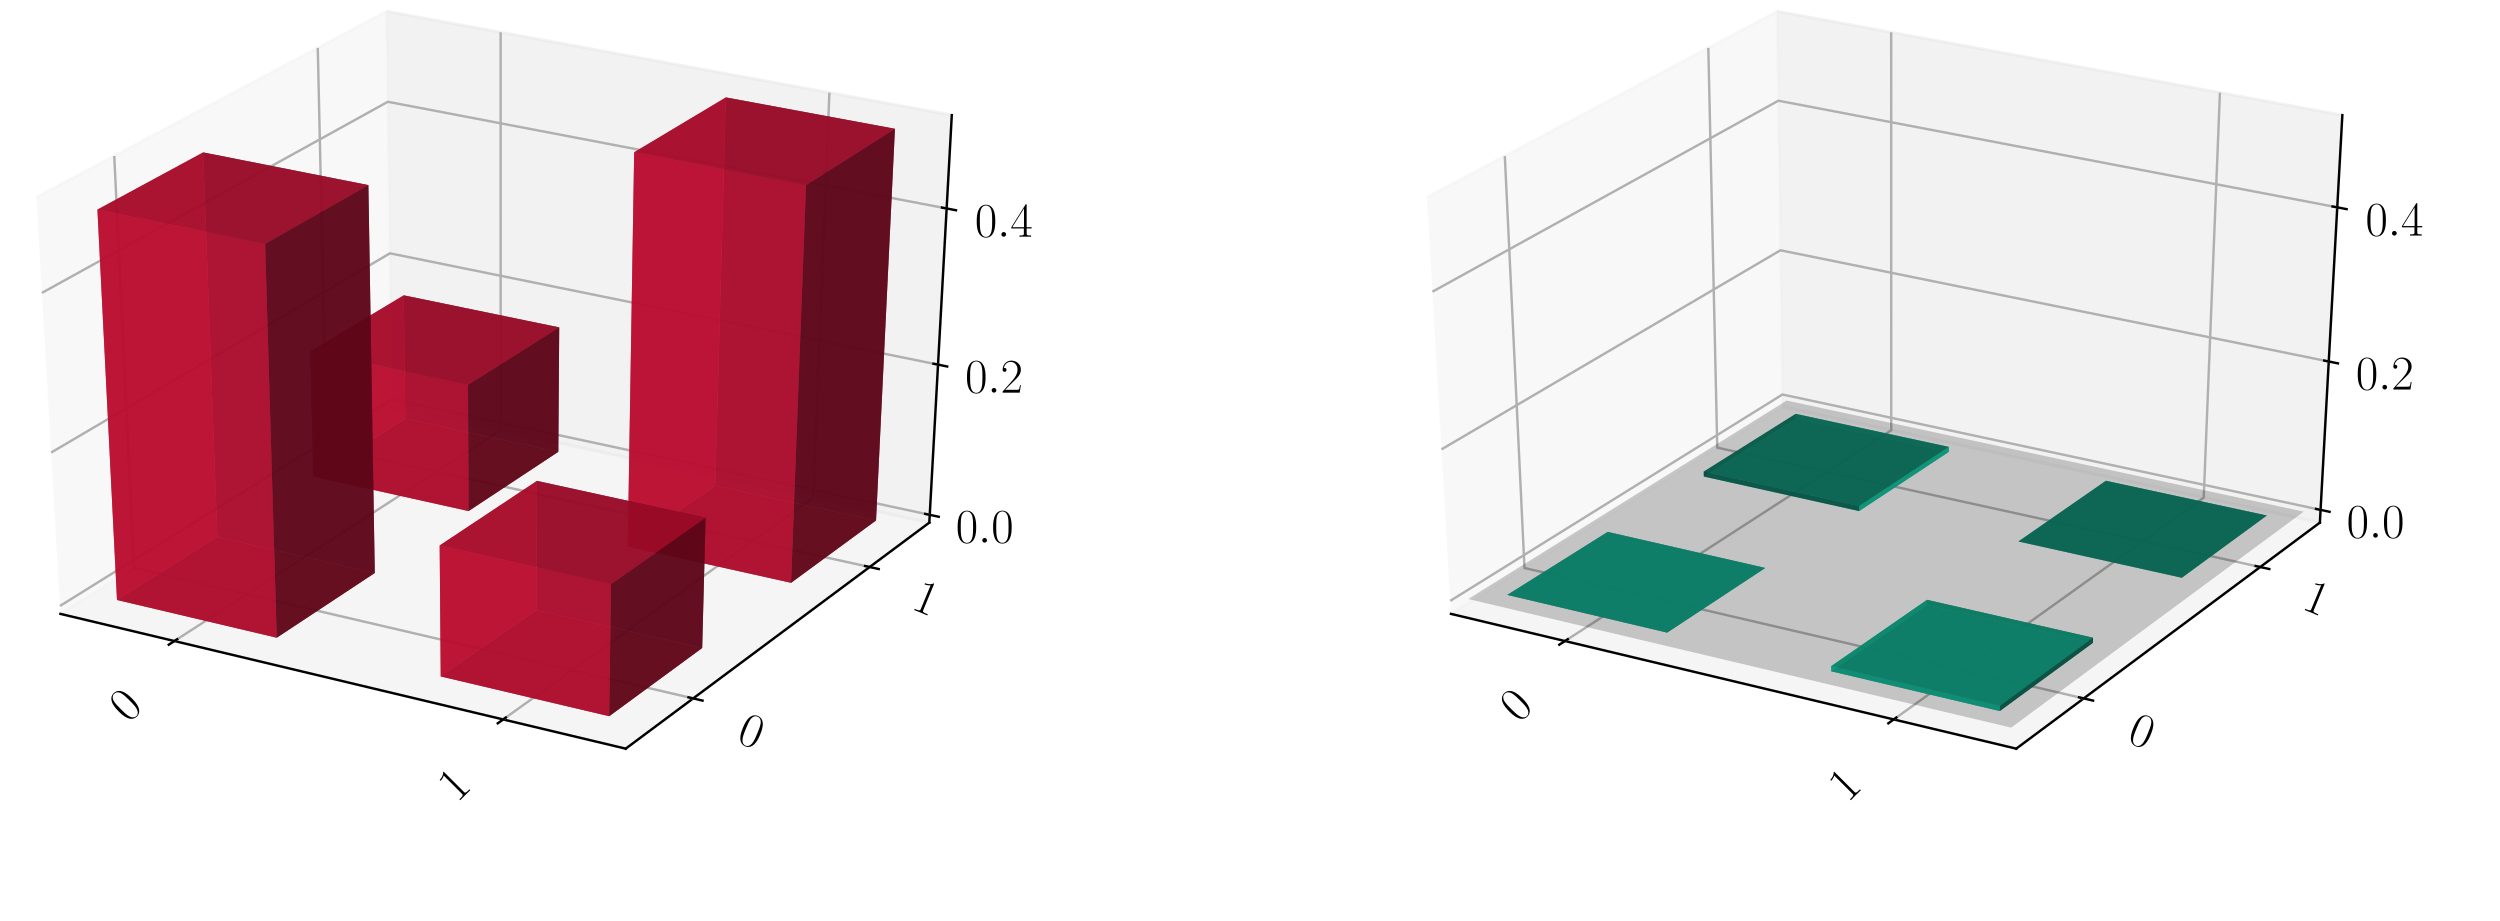 <?xml version="1.0" encoding="utf-8" standalone="no"?>
<!DOCTYPE svg PUBLIC "-//W3C//DTD SVG 1.1//EN"
  "http://www.w3.org/Graphics/SVG/1.1/DTD/svg11.dtd">
<!-- Created with matplotlib (https://matplotlib.org/) -->
<svg height="302.4pt" version="1.1" viewBox="0 0 820.8 302.4" width="820.8pt" xmlns="http://www.w3.org/2000/svg" xmlns:xlink="http://www.w3.org/1999/xlink">
 <defs>
  <style type="text/css">
*{stroke-linecap:butt;stroke-linejoin:round;}
  </style>
 </defs>
 <g id="figure_1">
  <g id="patch_1">
   <path d="M 0 302.4 
L 820.8 302.4 
L 820.8 0 
L 0 0 
z
" style="fill:#ffffff;"/>
  </g>
  <g id="patch_2">
   <path d="M -30.6 262.8 
L 349.855 262.8 
L 349.855 -14.4 
L -30.6 -14.4 
z
" style="fill:#ffffff;"/>
  </g>
  <g id="pane3d_1">
   <g id="patch_3">
    <path d="M 19.835 201.549 
L 128.723 133.585 
L 126.91 3.719 
L 11.951 64.782 
" style="fill:#f2f2f2;opacity:0.5;stroke:#f2f2f2;stroke-linejoin:miter;"/>
   </g>
  </g>
  <g id="pane3d_2">
   <g id="patch_4">
    <path d="M 128.723 133.585 
L 305.112 171.581 
L 312.492 37.799 
L 126.91 3.719 
" style="fill:#e6e6e6;opacity:0.5;stroke:#e6e6e6;stroke-linejoin:miter;"/>
   </g>
  </g>
  <g id="pane3d_3">
   <g id="patch_5">
    <path d="M 19.835 201.549 
L 205.42 245.801 
L 305.112 171.581 
L 128.723 133.585 
" style="fill:#ececec;opacity:0.5;stroke:#ececec;stroke-linejoin:miter;"/>
   </g>
  </g>
  <g id="axis3d_1">
   <g id="line2d_1">
    <path d="M 19.835 201.549 
L 205.42 245.801 
" style="fill:none;stroke:#000000;stroke-linecap:square;stroke-width:0.8;"/>
   </g>
   <g id="Line3DCollection_1">
    <path d="M 57.255 210.471 
L 164.384 141.267 
L 164.365 10.597 
" style="fill:none;stroke:#b0b0b0;stroke-width:0.8;"/>
    <path d="M 165.194 236.209 
L 266.98 163.367 
L 272.304 30.419 
" style="fill:none;stroke:#b0b0b0;stroke-width:0.8;"/>
   </g>
   <g id="xtick_1">
    <g id="line2d_2">
     <path d="M 58.178 209.875 
L 55.405 211.667 
" style="fill:none;stroke:#000000;stroke-linecap:square;stroke-width:0.8;"/>
    </g>
    <g id="text_1">
     <!-- 0 -->
     <defs>
      <path d="M 42 31.844 
C 42 37.969 41.906 48.422 37.703 56.453 
C 34 63.484 28.094 66 22.906 66 
C 18.094 66 12 63.781 8.203 56.562 
C 4.203 49.016 3.797 39.672 3.797 31.844 
C 3.797 26.109 3.906 17.375 7 9.734 
C 11.297 -0.609 19 -2 22.906 -2 
C 27.5 -2 34.5 -0.109 38.594 9.438 
C 41.594 16.375 42 24.5 42 31.844 
z
M 22.906 -0.406 
C 16.5 -0.406 12.703 5.125 11.297 12.75 
C 10.203 18.688 10.203 27.328 10.203 32.953 
C 10.203 40.688 10.203 47.109 11.5 53.234 
C 13.406 61.781 19 64.391 22.906 64.391 
C 27 64.391 32.297 61.672 34.203 53.438 
C 35.5 47.719 35.594 40.984 35.594 32.953 
C 35.594 26.422 35.594 18.375 34.406 12.453 
C 32.297 1.5 26.406 -0.406 22.906 -0.406 
z
" id="CMR17-48"/>
     </defs>
     <g transform="translate(42.153 237.612)rotate(-45)scale(0.16 -0.16)">
      <use transform="scale(0.996)" xlink:href="#CMR17-48"/>
     </g>
    </g>
   </g>
   <g id="xtick_2">
    <g id="line2d_3">
     <path d="M 166.073 235.58 
L 163.433 237.47 
" style="fill:none;stroke:#000000;stroke-linecap:square;stroke-width:0.8;"/>
    </g>
    <g id="text_2">
     <!-- 1 -->
     <defs>
      <path d="M 26.594 63.797 
C 26.594 65.891 26.5 66 25.094 66 
C 21.203 61.359 15.297 59.891 9.703 59.688 
C 9.406 59.688 8.906 59.688 8.797 59.5 
C 8.703 59.297 8.703 59.094 8.703 57 
C 11.797 57 17 57.594 21 59.984 
L 21 7.297 
C 21 3.797 20.797 2.594 12.203 2.594 
L 9.203 2.594 
L 9.203 0 
C 14 0.094 19 0.188 23.797 0.188 
C 28.594 0.188 33.594 0.094 38.406 0 
L 38.406 2.594 
L 35.406 2.594 
C 26.797 2.594 26.594 3.688 26.594 7.297 
z
" id="CMR17-49"/>
     </defs>
     <g transform="translate(150.086 263.768)rotate(-45)scale(0.16 -0.16)">
      <use transform="scale(0.996)" xlink:href="#CMR17-49"/>
     </g>
    </g>
   </g>
  </g>
  <g id="axis3d_2">
   <g id="line2d_4">
    <path d="M 305.112 171.581 
L 205.42 245.801 
" style="fill:none;stroke:#000000;stroke-linecap:square;stroke-width:0.8;"/>
   </g>
   <g id="Line3DCollection_2">
    <path d="M 37.513 51.204 
L 43.974 186.482 
L 227.578 229.304 
" style="fill:none;stroke:#b0b0b0;stroke-width:0.8;"/>
    <path d="M 104.331 15.713 
L 107.269 146.976 
L 285.522 186.165 
" style="fill:none;stroke:#b0b0b0;stroke-width:0.8;"/>
   </g>
   <g id="xtick_3">
    <g id="line2d_5">
     <path d="M 226.042 228.946 
L 230.653 230.022 
" style="fill:none;stroke:#000000;stroke-linecap:square;stroke-width:0.8;"/>
    </g>
    <g id="text_3">
     <!-- 0 -->
     <g transform="translate(241.429 243.361)rotate(-337.5)scale(0.16 -0.16)">
      <use transform="scale(0.996)" xlink:href="#CMR17-48"/>
     </g>
    </g>
   </g>
   <g id="xtick_4">
    <g id="line2d_6">
     <path d="M 284.034 185.838 
L 288.502 186.821 
" style="fill:none;stroke:#000000;stroke-linecap:square;stroke-width:0.8;"/>
    </g>
    <g id="text_4">
     <!-- 1 -->
     <g transform="translate(298.787 199.716)rotate(-337.5)scale(0.16 -0.16)">
      <use transform="scale(0.996)" xlink:href="#CMR17-49"/>
     </g>
    </g>
   </g>
  </g>
  <g id="axis3d_3">
   <g id="line2d_7">
    <path d="M 305.112 171.581 
L 312.492 37.799 
" style="fill:none;stroke:#000000;stroke-linecap:square;stroke-width:0.8;"/>
   </g>
   <g id="Line3DCollection_3">
    <path d="M 305.252 169.037 
L 128.689 131.11 
L 19.685 198.952 
" style="fill:none;stroke:#b0b0b0;stroke-width:0.8;"/>
    <path d="M 307.973 119.716 
L 128.019 83.171 
L 16.782 148.582 
" style="fill:none;stroke:#b0b0b0;stroke-width:0.8;"/>
    <path d="M 310.801 68.447 
L 127.325 33.42 
L 13.76 96.155 
" style="fill:none;stroke:#b0b0b0;stroke-width:0.8;"/>
   </g>
   <g id="xtick_5">
    <g id="line2d_8">
     <path d="M 303.779 168.72 
L 308.201 169.67 
" style="fill:none;stroke:#000000;stroke-linecap:square;stroke-width:0.8;"/>
    </g>
    <g id="text_5">
     <!-- $0.0$ -->
     <defs>
      <path d="M 18.406 4.797 
C 18.406 7.688 16 9.688 13.594 9.688 
C 10.703 9.688 8.703 7.297 8.703 4.891 
C 8.703 2 11.094 0 13.5 0 
C 16.406 0 18.406 2.391 18.406 4.797 
z
" id="CMMI12-58"/>
     </defs>
     <g transform="translate(313.808 178.165)scale(0.16 -0.16)">
      <use transform="scale(0.996)" xlink:href="#CMR17-48"/>
      <use transform="translate(45.69 0)scale(0.996)" xlink:href="#CMMI12-58"/>
      <use transform="translate(72.788 0)scale(0.996)" xlink:href="#CMR17-48"/>
     </g>
    </g>
   </g>
   <g id="xtick_6">
    <g id="line2d_9">
     <path d="M 306.47 119.411 
L 310.981 120.327 
" style="fill:none;stroke:#000000;stroke-linecap:square;stroke-width:0.8;"/>
    </g>
    <g id="text_6">
     <!-- $0.2$ -->
     <defs>
      <path d="M 41.703 15.469 
L 39.906 15.469 
C 38.906 8.391 38.094 7.188 37.703 6.594 
C 37.203 5.797 30 5.797 28.594 5.797 
L 9.406 5.797 
C 13 9.688 20 16.766 28.5 24.938 
C 34.594 30.719 41.703 37.5 41.703 47.391 
C 41.703 59.188 32.297 66 21.797 66 
C 10.797 66 4.094 56.297 4.094 47.297 
C 4.094 43.391 7 42.891 8.203 42.891 
C 9.203 42.891 12.203 43.484 12.203 46.984 
C 12.203 50.094 9.594 51 8.203 51 
C 7.594 51 7 50.891 6.594 50.688 
C 8.5 59.188 14.297 63.391 20.406 63.391 
C 29.094 63.391 34.797 56.5 34.797 47.391 
C 34.797 38.703 29.703 31.219 24 24.734 
L 4.094 2.297 
L 4.094 0 
L 39.297 0 
z
" id="CMR17-50"/>
     </defs>
     <g transform="translate(316.881 128.914)scale(0.16 -0.16)">
      <use transform="scale(0.996)" xlink:href="#CMR17-48"/>
      <use transform="translate(45.69 0)scale(0.996)" xlink:href="#CMMI12-58"/>
      <use transform="translate(72.788 0)scale(0.996)" xlink:href="#CMR17-50"/>
     </g>
    </g>
   </g>
   <g id="xtick_7">
    <g id="line2d_10">
     <path d="M 309.268 68.154 
L 313.871 69.033 
" style="fill:none;stroke:#000000;stroke-linecap:square;stroke-width:0.8;"/>
    </g>
    <g id="text_7">
     <!-- $0.4$ -->
     <defs>
      <path d="M 33.594 64.797 
C 33.594 66.891 33.5 67 31.703 67 
L 2 19.594 
L 2 17 
L 27.797 17 
L 27.797 7.188 
C 27.797 3.594 27.594 2.594 20.594 2.594 
L 18.703 2.594 
L 18.703 0 
C 21.906 0.188 27.297 0.188 30.703 0.188 
C 34.094 0.188 39.5 0.188 42.703 0 
L 42.703 2.594 
L 40.797 2.594 
C 33.797 2.594 33.594 3.594 33.594 7.188 
L 33.594 17 
L 43.797 17 
L 43.797 19.594 
L 33.594 19.594 
z
M 28.094 58.172 
L 28.094 19.594 
L 4 19.594 
z
" id="CMR17-52"/>
     </defs>
     <g transform="translate(320.075 77.721)scale(0.16 -0.16)">
      <use transform="scale(0.996)" xlink:href="#CMR17-48"/>
      <use transform="translate(45.69 0)scale(0.996)" xlink:href="#CMMI12-58"/>
      <use transform="translate(72.788 0)scale(0.996)" xlink:href="#CMR17-52"/>
     </g>
    </g>
   </g>
  </g>
  <g id="axes_1">
   <g id="Poly3DCollection_1">
    <path clip-path="url(#p8fbf695979)" d="M 133.052 137.476 
L 132.553 96.959 
L 183.601 107.486 
L 183.306 148.338 
z
" style="fill:#5d0618;fill-opacity:0.8;"/>
    <path clip-path="url(#p8fbf695979)" d="M 102.864 156.46 
L 133.052 137.476 
L 183.306 148.338 
L 153.833 167.797 
z
" style="fill:#74081d;fill-opacity:0.8;"/>
    <path clip-path="url(#p8fbf695979)" d="M 102.864 156.46 
L 101.869 115.361 
L 132.553 96.959 
L 133.052 137.476 
z
" style="fill:#ba0c2f;fill-opacity:0.8;"/>
    <path clip-path="url(#p8fbf695979)" d="M 153.833 167.797 
L 183.306 148.338 
L 183.601 107.486 
L 153.655 126.357 
z
" style="fill:#5d0618;fill-opacity:0.8;"/>
    <path clip-path="url(#p8fbf695979)" d="M 101.869 115.361 
L 153.655 126.357 
L 183.601 107.486 
L 132.553 96.959 
z
" style="fill:#a30a29;fill-opacity:0.8;"/>
    <path clip-path="url(#p8fbf695979)" d="M 102.864 156.46 
L 153.833 167.797 
L 153.655 126.357 
L 101.869 115.361 
z
" style="fill:#ba0c2f;fill-opacity:0.8;"/>
   </g>
   <g id="Poly3DCollection_2">
    <path clip-path="url(#p8fbf695979)" d="M 206.101 179.423 
L 234.813 159.47 
L 287.62 170.884 
L 259.718 191.35 
z
" style="fill:#74081d;fill-opacity:0.8;"/>
    <path clip-path="url(#p8fbf695979)" d="M 234.813 159.47 
L 238.306 31.98 
L 293.829 42.28 
L 287.62 170.884 
z
" style="fill:#5d0618;fill-opacity:0.8;"/>
    <path clip-path="url(#p8fbf695979)" d="M 206.101 179.423 
L 208.21 49.994 
L 238.306 31.98 
L 234.813 159.47 
z
" style="fill:#ba0c2f;fill-opacity:0.8;"/>
    <path clip-path="url(#p8fbf695979)" d="M 259.718 191.35 
L 287.62 170.884 
L 293.829 42.28 
L 264.63 60.781 
z
" style="fill:#5d0618;fill-opacity:0.8;"/>
    <path clip-path="url(#p8fbf695979)" d="M 206.101 179.423 
L 259.718 191.35 
L 264.63 60.781 
L 208.21 49.994 
z
" style="fill:#ba0c2f;fill-opacity:0.8;"/>
    <path clip-path="url(#p8fbf695979)" d="M 208.21 49.994 
L 264.63 60.781 
L 293.829 42.28 
L 238.306 31.98 
z
" style="fill:#a30a29;fill-opacity:0.8;"/>
   </g>
   <g id="Poly3DCollection_3">
    <path clip-path="url(#p8fbf695979)" d="M 176.094 200.277 
L 176.284 157.885 
L 231.664 170.003 
L 230.541 212.751 
z
" style="fill:#5d0618;fill-opacity:0.8;"/>
    <path clip-path="url(#p8fbf695979)" d="M 144.7 222.094 
L 176.094 200.277 
L 230.541 212.751 
L 199.997 235.155 
z
" style="fill:#74081d;fill-opacity:0.8;"/>
    <path clip-path="url(#p8fbf695979)" d="M 144.7 222.094 
L 144.354 179.082 
L 176.284 157.885 
L 176.094 200.277 
z
" style="fill:#ba0c2f;fill-opacity:0.8;"/>
    <path clip-path="url(#p8fbf695979)" d="M 199.997 235.155 
L 230.541 212.751 
L 231.664 170.003 
L 200.613 191.78 
z
" style="fill:#5d0618;fill-opacity:0.8;"/>
    <path clip-path="url(#p8fbf695979)" d="M 144.354 179.082 
L 200.613 191.78 
L 231.664 170.003 
L 176.284 157.885 
z
" style="fill:#a30a29;fill-opacity:0.8;"/>
    <path clip-path="url(#p8fbf695979)" d="M 144.7 222.094 
L 199.997 235.155 
L 200.613 191.78 
L 144.354 179.082 
z
" style="fill:#ba0c2f;fill-opacity:0.8;"/>
   </g>
   <g id="Poly3DCollection_4">
    <path clip-path="url(#p8fbf695979)" d="M 38.414 196.99 
L 71.347 176.279 
L 123.047 188.124 
L 90.858 209.377 
z
" style="fill:#74081d;fill-opacity:0.8;"/>
    <path clip-path="url(#p8fbf695979)" d="M 71.347 176.279 
L 66.703 50.034 
L 120.945 60.77 
L 123.047 188.124 
z
" style="fill:#5d0618;fill-opacity:0.8;"/>
    <path clip-path="url(#p8fbf695979)" d="M 38.414 196.99 
L 31.984 68.815 
L 66.703 50.034 
L 71.347 176.279 
z
" style="fill:#ba0c2f;fill-opacity:0.8;"/>
    <path clip-path="url(#p8fbf695979)" d="M 90.858 209.377 
L 123.047 188.124 
L 120.945 60.77 
L 87.045 80.068 
z
" style="fill:#5d0618;fill-opacity:0.8;"/>
    <path clip-path="url(#p8fbf695979)" d="M 38.414 196.99 
L 90.858 209.377 
L 87.045 80.068 
L 31.984 68.815 
z
" style="fill:#ba0c2f;fill-opacity:0.8;"/>
    <path clip-path="url(#p8fbf695979)" d="M 31.984 68.815 
L 87.045 80.068 
L 120.945 60.77 
L 66.703 50.034 
z
" style="fill:#a30a29;fill-opacity:0.8;"/>
   </g>
  </g>
  <g id="patch_6">
   <path d="M 425.945 262.8 
L 806.4 262.8 
L 806.4 -14.4 
L 425.945 -14.4 
z
" style="fill:#ffffff;"/>
  </g>
  <g id="pane3d_4">
   <g id="patch_7">
    <path d="M 476.381 201.549 
L 585.269 133.585 
L 583.456 3.719 
L 468.496 64.782 
" style="fill:#f2f2f2;opacity:0.5;stroke:#f2f2f2;stroke-linejoin:miter;"/>
   </g>
  </g>
  <g id="pane3d_5">
   <g id="patch_8">
    <path d="M 585.269 133.585 
L 761.657 171.581 
L 769.037 37.799 
L 583.456 3.719 
" style="fill:#e6e6e6;opacity:0.5;stroke:#e6e6e6;stroke-linejoin:miter;"/>
   </g>
  </g>
  <g id="pane3d_6">
   <g id="patch_9">
    <path d="M 476.381 201.549 
L 661.965 245.801 
L 761.657 171.581 
L 585.269 133.585 
" style="fill:#ececec;opacity:0.5;stroke:#ececec;stroke-linejoin:miter;"/>
   </g>
  </g>
  <g id="axis3d_4">
   <g id="line2d_11">
    <path d="M 476.381 201.549 
L 661.965 245.801 
" style="fill:none;stroke:#000000;stroke-linecap:square;stroke-width:0.8;"/>
   </g>
   <g id="Line3DCollection_4">
    <path d="M 513.8 210.471 
L 620.93 141.267 
L 620.91 10.597 
" style="fill:none;stroke:#b0b0b0;stroke-width:0.8;"/>
    <path d="M 621.74 236.209 
L 723.525 163.367 
L 728.849 30.419 
" style="fill:none;stroke:#b0b0b0;stroke-width:0.8;"/>
   </g>
   <g id="xtick_8">
    <g id="line2d_12">
     <path d="M 514.724 209.875 
L 511.95 211.667 
" style="fill:none;stroke:#000000;stroke-linecap:square;stroke-width:0.8;"/>
    </g>
    <g id="text_8">
     <!-- 0 -->
     <g transform="translate(498.698 237.612)rotate(-45)scale(0.16 -0.16)">
      <use transform="scale(0.996)" xlink:href="#CMR17-48"/>
     </g>
    </g>
   </g>
   <g id="xtick_9">
    <g id="line2d_13">
     <path d="M 622.619 235.58 
L 619.978 237.47 
" style="fill:none;stroke:#000000;stroke-linecap:square;stroke-width:0.8;"/>
    </g>
    <g id="text_9">
     <!-- 1 -->
     <g transform="translate(606.632 263.768)rotate(-45)scale(0.16 -0.16)">
      <use transform="scale(0.996)" xlink:href="#CMR17-49"/>
     </g>
    </g>
   </g>
  </g>
  <g id="axis3d_5">
   <g id="line2d_14">
    <path d="M 761.657 171.581 
L 661.965 245.801 
" style="fill:none;stroke:#000000;stroke-linecap:square;stroke-width:0.8;"/>
   </g>
   <g id="Line3DCollection_5">
    <path d="M 494.059 51.204 
L 500.519 186.482 
L 684.123 229.304 
" style="fill:none;stroke:#b0b0b0;stroke-width:0.8;"/>
    <path d="M 560.876 15.713 
L 563.814 146.976 
L 742.068 186.165 
" style="fill:none;stroke:#b0b0b0;stroke-width:0.8;"/>
   </g>
   <g id="xtick_10">
    <g id="line2d_15">
     <path d="M 682.587 228.946 
L 687.198 230.022 
" style="fill:none;stroke:#000000;stroke-linecap:square;stroke-width:0.8;"/>
    </g>
    <g id="text_10">
     <!-- 0 -->
     <g transform="translate(697.975 243.361)rotate(-337.5)scale(0.16 -0.16)">
      <use transform="scale(0.996)" xlink:href="#CMR17-48"/>
     </g>
    </g>
   </g>
   <g id="xtick_11">
    <g id="line2d_16">
     <path d="M 740.579 185.838 
L 745.047 186.821 
" style="fill:none;stroke:#000000;stroke-linecap:square;stroke-width:0.8;"/>
    </g>
    <g id="text_11">
     <!-- 1 -->
     <g transform="translate(755.332 199.716)rotate(-337.5)scale(0.16 -0.16)">
      <use transform="scale(0.996)" xlink:href="#CMR17-49"/>
     </g>
    </g>
   </g>
  </g>
  <g id="axis3d_6">
   <g id="line2d_17">
    <path d="M 761.657 171.581 
L 769.037 37.799 
" style="fill:none;stroke:#000000;stroke-linecap:square;stroke-width:0.8;"/>
   </g>
   <g id="Line3DCollection_6">
    <path d="M 761.888 167.404 
L 585.212 129.522 
L 476.135 197.285 
" style="fill:none;stroke:#b0b0b0;stroke-width:0.8;"/>
    <path d="M 764.575 118.691 
L 584.551 82.176 
L 473.267 147.535 
" style="fill:none;stroke:#b0b0b0;stroke-width:0.8;"/>
    <path d="M 767.367 68.079 
L 583.865 33.063 
L 470.283 95.779 
" style="fill:none;stroke:#b0b0b0;stroke-width:0.8;"/>
   </g>
   <g id="xtick_12">
    <g id="line2d_18">
     <path d="M 760.413 167.088 
L 764.839 168.037 
" style="fill:none;stroke:#000000;stroke-linecap:square;stroke-width:0.8;"/>
    </g>
    <g id="text_12">
     <!-- $0.0$ -->
     <g transform="translate(770.455 176.535)scale(0.16 -0.16)">
      <use transform="scale(0.996)" xlink:href="#CMR17-48"/>
      <use transform="translate(45.69 0)scale(0.996)" xlink:href="#CMMI12-58"/>
      <use transform="translate(72.788 0)scale(0.996)" xlink:href="#CMR17-48"/>
     </g>
    </g>
   </g>
   <g id="xtick_13">
    <g id="line2d_19">
     <path d="M 763.071 118.386 
L 767.584 119.301 
" style="fill:none;stroke:#000000;stroke-linecap:square;stroke-width:0.8;"/>
    </g>
    <g id="text_13">
     <!-- $0.2$ -->
     <g transform="translate(773.49 127.89)scale(0.16 -0.16)">
      <use transform="scale(0.996)" xlink:href="#CMR17-48"/>
      <use transform="translate(45.69 0)scale(0.996)" xlink:href="#CMMI12-58"/>
      <use transform="translate(72.788 0)scale(0.996)" xlink:href="#CMR17-50"/>
     </g>
    </g>
   </g>
   <g id="xtick_14">
    <g id="line2d_20">
     <path d="M 765.833 67.786 
L 770.437 68.665 
" style="fill:none;stroke:#000000;stroke-linecap:square;stroke-width:0.8;"/>
    </g>
    <g id="text_14">
     <!-- $0.4$ -->
     <g transform="translate(776.643 77.354)scale(0.16 -0.16)">
      <use transform="scale(0.996)" xlink:href="#CMR17-48"/>
      <use transform="translate(45.69 0)scale(0.996)" xlink:href="#CMMI12-58"/>
      <use transform="translate(72.788 0)scale(0.996)" xlink:href="#CMR17-52"/>
     </g>
    </g>
   </g>
  </g>
  <g id="axes_2">
   <g id="Poly3DCollection_5">
    <path clip-path="url(#p26eabc6d99)" d="M 589.578 135.88 
L 589.597 137.476 
L 639.851 148.338 
L 639.863 146.729 
z
" style="fill:#0cba97;fill-opacity:0.8;"/>
    <path clip-path="url(#p26eabc6d99)" d="M 559.37 154.842 
L 559.409 156.46 
L 589.597 137.476 
L 589.578 135.88 
z
" style="fill:#065d4c;fill-opacity:0.8;"/>
    <path clip-path="url(#p26eabc6d99)" d="M 559.409 156.46 
L 610.378 167.797 
L 639.851 148.338 
L 589.597 137.476 
z
" style="fill:#0aa384;fill-opacity:0.8;"/>
    <path clip-path="url(#p26eabc6d99)" d="M 559.37 154.842 
L 589.578 135.88 
L 639.863 146.729 
L 610.371 166.166 
z
" style="fill:#08745e;fill-opacity:0.8;"/>
    <path clip-path="url(#p26eabc6d99)" d="M 610.371 166.166 
L 639.863 146.729 
L 639.851 148.338 
L 610.378 167.797 
z
" style="fill:#0cba97;fill-opacity:0.8;"/>
    <path clip-path="url(#p26eabc6d99)" d="M 559.37 154.842 
L 610.371 166.166 
L 610.378 167.797 
L 559.409 156.46 
z
" style="fill:#065d4c;fill-opacity:0.8;"/>
   </g>
   <g id="Poly3DCollection_6">
    <path clip-path="url(#p26eabc6d99)" d="M 691.403 157.849 
L 691.403 157.849 
L 744.245 169.249 
L 744.245 169.249 
z
" style="fill:#065d4c;fill-opacity:0.8;"/>
    <path clip-path="url(#p26eabc6d99)" d="M 662.673 177.779 
L 662.673 177.779 
L 691.403 157.849 
L 691.403 157.849 
z
" style="fill:#065d4c;fill-opacity:0.8;"/>
    <path clip-path="url(#p26eabc6d99)" d="M 662.673 177.779 
L 716.326 189.692 
L 744.245 169.249 
L 691.403 157.849 
z
" style="fill:#0aa384;fill-opacity:0.8;"/>
    <path clip-path="url(#p26eabc6d99)" d="M 662.673 177.779 
L 691.403 157.849 
L 744.245 169.249 
L 716.326 189.692 
z
" style="fill:#08745e;fill-opacity:0.8;"/>
    <path clip-path="url(#p26eabc6d99)" d="M 716.326 189.692 
L 744.245 169.249 
L 744.245 169.249 
L 716.326 189.692 
z
" style="fill:#065d4c;fill-opacity:0.8;"/>
    <path clip-path="url(#p26eabc6d99)" d="M 662.673 177.779 
L 716.326 189.692 
L 716.326 189.692 
L 662.673 177.779 
z
" style="fill:#065d4c;fill-opacity:0.8;"/>
   </g>
   <g id="Poly3DCollection_7">
    <path clip-path="url(#p26eabc6d99)" d="M 527.833 174.638 
L 527.833 174.638 
L 579.565 186.47 
L 579.565 186.47 
z
" style="fill:#065d4c;fill-opacity:0.8;"/>
    <path clip-path="url(#p26eabc6d99)" d="M 494.876 195.326 
L 494.876 195.326 
L 527.833 174.638 
L 527.833 174.638 
z
" style="fill:#065d4c;fill-opacity:0.8;"/>
    <path clip-path="url(#p26eabc6d99)" d="M 494.876 195.326 
L 527.833 174.638 
L 579.565 186.47 
L 547.354 207.699 
z
" style="fill:#08745e;fill-opacity:0.8;"/>
    <path clip-path="url(#p26eabc6d99)" d="M 494.876 195.326 
L 547.354 207.699 
L 579.565 186.47 
L 527.833 174.638 
z
" style="fill:#0aa384;fill-opacity:0.8;"/>
    <path clip-path="url(#p26eabc6d99)" d="M 547.354 207.699 
L 579.565 186.47 
L 579.565 186.47 
L 547.354 207.699 
z
" style="fill:#065d4c;fill-opacity:0.8;"/>
    <path clip-path="url(#p26eabc6d99)" d="M 494.876 195.326 
L 547.354 207.699 
L 547.354 207.699 
L 494.876 195.326 
z
" style="fill:#065d4c;fill-opacity:0.8;"/>
   </g>
   <g id="Poly3DCollection_8">
    <path clip-path="url(#p26eabc6d99)" d="M 632.646 198.609 
L 632.654 196.939 
L 687.175 209.386 
L 687.13 211.07 
z
" style="fill:#065d4c;fill-opacity:0.8;"/>
    <path clip-path="url(#p26eabc6d99)" d="M 601.232 220.402 
L 601.218 218.708 
L 632.654 196.939 
L 632.646 198.609 
z
" style="fill:#0cba97;fill-opacity:0.8;"/>
    <path clip-path="url(#p26eabc6d99)" d="M 601.232 220.402 
L 632.646 198.609 
L 687.13 211.07 
L 656.567 233.449 
z
" style="fill:#08745e;fill-opacity:0.8;"/>
    <path clip-path="url(#p26eabc6d99)" d="M 601.218 218.708 
L 656.591 231.741 
L 687.175 209.386 
L 632.654 196.939 
z
" style="fill:#0aa384;fill-opacity:0.8;"/>
    <path clip-path="url(#p26eabc6d99)" d="M 656.567 233.449 
L 687.13 211.07 
L 687.175 209.386 
L 656.591 231.741 
z
" style="fill:#065d4c;fill-opacity:0.8;"/>
    <path clip-path="url(#p26eabc6d99)" d="M 601.232 220.402 
L 656.567 233.449 
L 656.591 231.741 
L 601.218 218.708 
z
" style="fill:#0cba97;fill-opacity:0.8;"/>
   </g>
   <g id="Poly3DCollection_9">
    <path clip-path="url(#p26eabc6d99)" d="M 482.033 196.668 
L 660.308 238.898 
L 756.35 167.983 
L 586.577 131.51 
z
" style="fill-opacity:0.2;"/>
   </g>
  </g>
 </g>
 <defs>
  <clipPath id="p8fbf695979">
   <rect height="277.2" width="380.455" x="-30.6" y="-14.4"/>
  </clipPath>
  <clipPath id="p26eabc6d99">
   <rect height="277.2" width="380.455" x="425.945" y="-14.4"/>
  </clipPath>
 </defs>
</svg>
